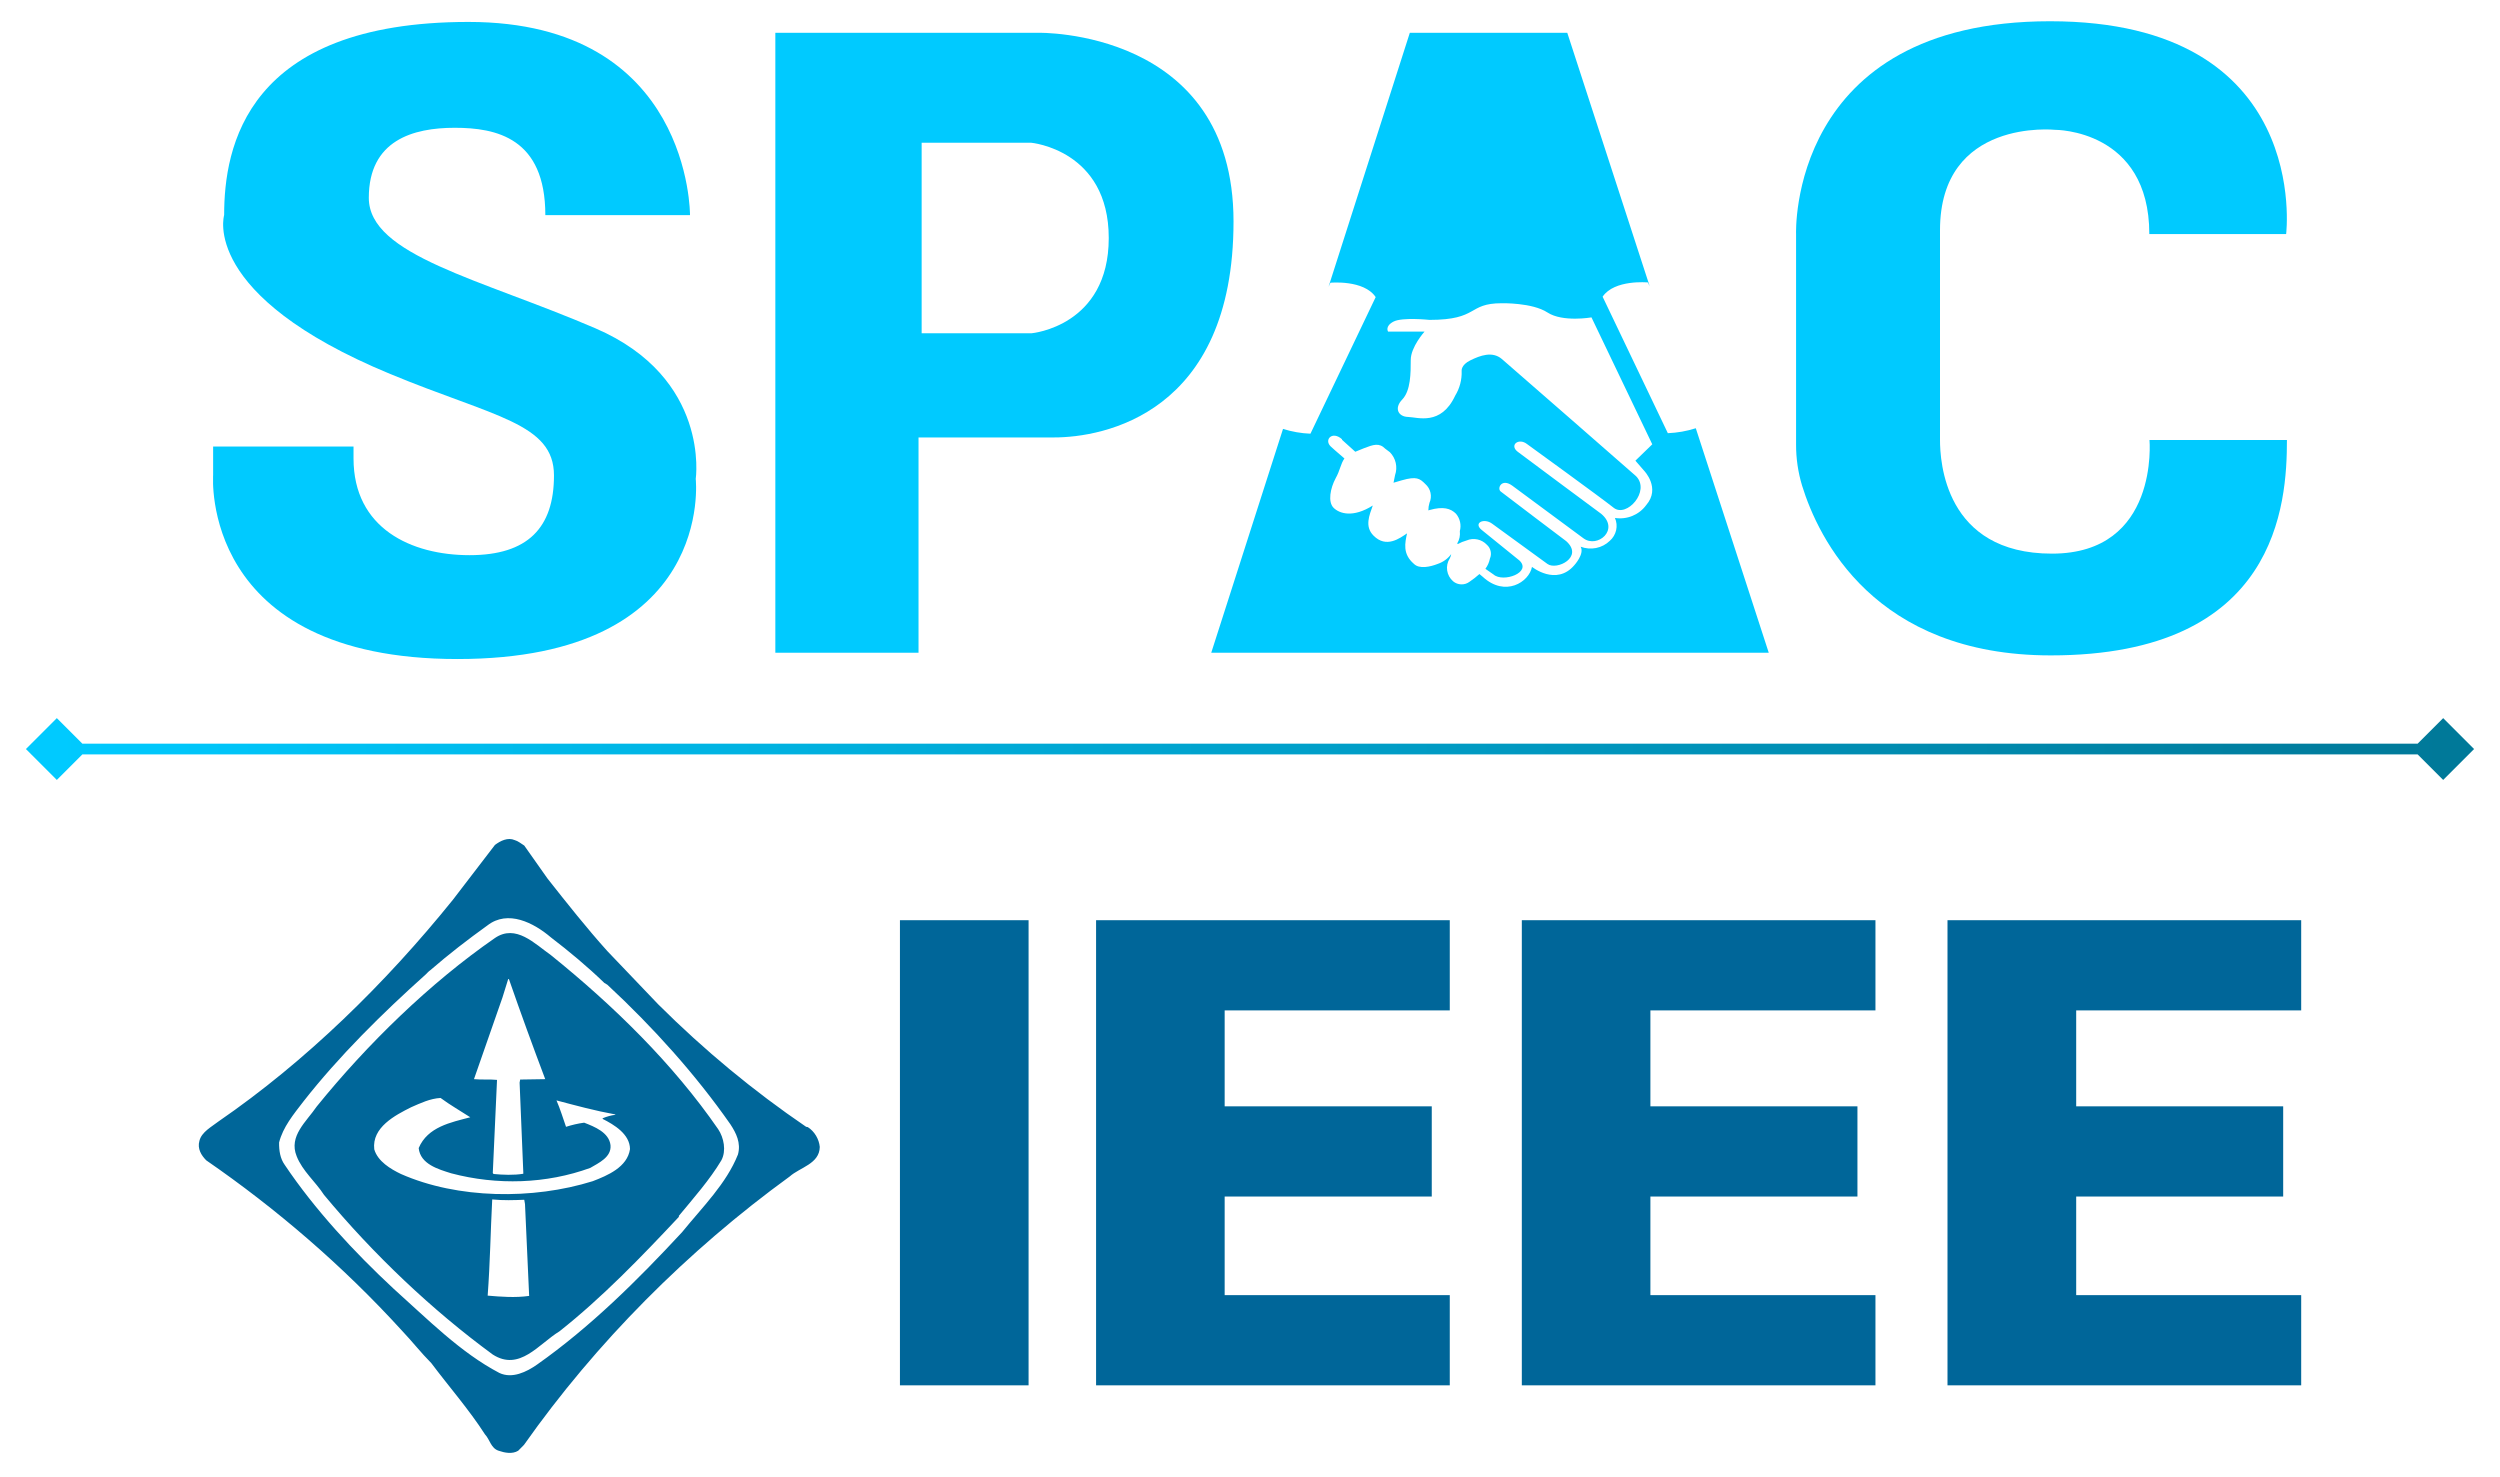 <svg width="44" height="26" viewBox="0 0 44 26" fill="none" xmlns="http://www.w3.org/2000/svg">
<g clip-path="url(#clip0_138_2872)">
<path d="M40.236 4.12C40.236 4.12 40.696 0.374 36.081 0.374C31.465 0.374 31.611 4.12 31.611 4.12V7.824C31.61 8.069 31.646 8.313 31.717 8.548C32.002 9.47 32.986 11.535 36.093 11.535C40.091 11.535 40.25 8.862 40.25 7.744H37.831C37.831 7.744 38.008 9.744 36.115 9.744C34.223 9.744 34.144 8.111 34.144 7.742V4.052C34.144 2.071 36.17 2.285 36.17 2.285C36.17 2.285 37.828 2.274 37.828 4.119H40.236V4.12Z" fill="#00CAFF"/>
<path d="M21.318 11.488H31.13L29.846 7.537C29.687 7.588 29.522 7.617 29.354 7.624L28.206 5.222C28.413 4.915 29.002 4.971 29.002 4.971L29.035 5.039L27.584 0.577H24.813L23.382 5.048L23.416 4.976C23.416 4.976 24.005 4.92 24.212 5.229L23.064 7.633C22.9 7.627 22.738 7.598 22.581 7.549M23.619 7.74L23.853 7.951L24.005 7.889C24.171 7.825 24.274 7.789 24.38 7.897L24.462 7.959C24.513 8.011 24.549 8.076 24.565 8.147C24.581 8.219 24.577 8.293 24.553 8.362C24.54 8.421 24.534 8.462 24.526 8.496L24.673 8.453C24.93 8.38 24.987 8.419 25.087 8.52C25.132 8.56 25.164 8.613 25.177 8.673C25.19 8.732 25.184 8.793 25.159 8.849C25.146 8.892 25.139 8.937 25.139 8.983L25.162 8.976C25.401 8.909 25.532 8.948 25.626 9.042C25.661 9.084 25.685 9.133 25.697 9.187C25.709 9.24 25.707 9.295 25.693 9.348C25.702 9.423 25.686 9.5 25.647 9.565L25.658 9.575C25.707 9.548 25.759 9.527 25.813 9.512C25.873 9.486 25.939 9.48 26.003 9.494C26.067 9.508 26.124 9.54 26.169 9.588C26.202 9.617 26.226 9.657 26.235 9.7C26.245 9.743 26.241 9.789 26.223 9.83C26.21 9.895 26.183 9.957 26.143 10.011L26.151 10.017L26.286 10.111C26.456 10.26 26.966 10.075 26.741 9.864C26.741 9.864 26.232 9.451 26.079 9.328C25.925 9.204 26.115 9.112 26.259 9.215L27.236 9.926C27.399 10.043 27.88 9.805 27.565 9.524C27.565 9.524 26.479 8.704 26.412 8.65C26.345 8.597 26.426 8.411 26.615 8.547L27.87 9.475C28.114 9.655 28.514 9.322 28.181 9.043C28.181 9.043 26.865 8.068 26.712 7.951C26.559 7.834 26.729 7.699 26.878 7.817C26.878 7.817 28.174 8.756 28.401 8.937C28.629 9.118 29.053 8.641 28.794 8.38C28.794 8.38 26.6 6.46 26.432 6.318C26.264 6.176 26.05 6.258 25.88 6.341C25.709 6.424 25.725 6.529 25.725 6.529C25.731 6.682 25.691 6.833 25.611 6.964C25.361 7.5 24.948 7.342 24.78 7.338C24.612 7.334 24.53 7.186 24.68 7.031C24.829 6.875 24.829 6.565 24.829 6.336C24.829 6.106 25.072 5.836 25.072 5.836H24.43C24.43 5.836 24.37 5.743 24.524 5.661C24.677 5.579 25.159 5.63 25.159 5.63C26.033 5.63 25.822 5.337 26.43 5.337C26.43 5.337 26.967 5.324 27.236 5.5C27.505 5.675 28.01 5.586 28.01 5.586L29.08 7.82L28.783 8.108L28.936 8.284C28.936 8.284 29.233 8.59 28.973 8.89C28.911 8.975 28.827 9.04 28.73 9.08C28.633 9.12 28.526 9.132 28.423 9.116C28.453 9.184 28.46 9.259 28.444 9.332C28.427 9.404 28.389 9.469 28.333 9.518C28.266 9.583 28.182 9.627 28.091 9.645C28 9.663 27.906 9.655 27.819 9.622C27.892 9.748 27.706 9.95 27.706 9.95C27.387 10.319 26.963 9.977 26.963 9.977C26.913 10.245 26.49 10.514 26.098 10.153L26.038 10.103C25.984 10.152 25.926 10.197 25.865 10.238C25.823 10.27 25.771 10.287 25.719 10.285C25.666 10.284 25.615 10.265 25.575 10.231C25.518 10.182 25.481 10.114 25.47 10.041C25.459 9.967 25.475 9.891 25.516 9.828C25.529 9.805 25.537 9.779 25.541 9.752C25.483 9.832 25.4 9.892 25.306 9.924C25.172 9.977 24.979 10.019 24.885 9.924C24.68 9.748 24.729 9.553 24.764 9.387C24.639 9.471 24.399 9.655 24.174 9.427C24.013 9.266 24.102 9.066 24.161 8.897C23.813 9.117 23.575 9.041 23.471 8.937C23.368 8.834 23.412 8.594 23.509 8.414C23.585 8.28 23.595 8.163 23.662 8.069C23.528 7.955 23.44 7.876 23.419 7.856C23.3 7.739 23.448 7.577 23.62 7.731L23.619 7.74Z" fill="#00CAFF"/>
<path d="M18.271 0.577H13.646V11.488H16.166V7.699H18.552C19.402 7.699 21.71 7.296 21.71 3.898C21.71 0.499 18.271 0.577 18.271 0.577ZM18.159 5.866H16.221V2.512H18.147C18.147 2.512 19.514 2.635 19.514 4.189C19.514 5.743 18.159 5.865 18.159 5.865V5.866Z" fill="#00CAFF"/>
<path d="M12.144 3.785C12.144 3.785 12.167 0.386 8.246 0.386C4.325 0.386 3.945 2.6 3.945 3.785C3.945 3.785 3.515 5.195 6.868 6.582C8.691 7.338 9.75 7.447 9.75 8.368C9.75 9.29 9.288 9.771 8.264 9.771C7.239 9.771 6.222 9.301 6.222 8.068V7.859H3.751V8.362C3.751 8.362 3.508 11.599 8.053 11.599C12.597 11.599 12.245 8.429 12.245 8.429C12.245 8.429 12.506 6.651 10.481 5.779C8.457 4.907 6.491 4.496 6.491 3.482C6.491 2.467 7.272 2.249 8.003 2.249C8.734 2.249 9.598 2.427 9.598 3.786H12.144V3.785Z" fill="#00CAFF"/>
</g>
<path d="M43.544 13.183L43 12.639L42.456 13.183L43 13.727L43.544 13.183ZM0.456 13.183L1 13.727L1.544 13.183L1 12.639L0.456 13.183ZM43 13.089L1 13.089V13.277L43 13.277V13.089Z" fill="url(#paint0_linear_138_2872)"/>
<g clip-path="url(#clip1_138_2872)">
<path d="M15.839 16.196H18.103V24.382H15.839V16.196ZM19.291 24.382V16.196H25.516V17.783H21.554V19.472H25.199V21.059H21.554V22.794H25.516V24.382H19.291ZM26.784 24.382V16.196H33.008V17.783H29.047V19.472H32.691V21.059H29.047V22.794H33.008V24.382H26.784ZM34.276 24.382V16.196H40.501V17.783H36.541V19.472H40.184V21.059H36.541V22.794H40.501V24.382H34.276ZM8.663 21.11C8.633 21.688 8.626 22.223 8.583 22.803C8.812 22.823 9.069 22.843 9.313 22.808L9.24 21.192L9.227 21.116C9.042 21.123 8.866 21.13 8.663 21.11ZM7.237 19.487C6.955 19.628 6.542 19.842 6.587 20.228C6.647 20.439 6.876 20.576 7.056 20.662C8.054 21.103 9.378 21.118 10.432 20.789C10.692 20.689 11.041 20.543 11.088 20.224C11.086 19.96 10.807 19.794 10.607 19.693V19.681C10.677 19.653 10.757 19.628 10.829 19.621V19.614C10.476 19.55 10.136 19.458 9.794 19.367C9.86 19.518 9.907 19.676 9.962 19.832C10.065 19.799 10.17 19.774 10.281 19.759C10.461 19.829 10.719 19.93 10.745 20.155C10.765 20.367 10.534 20.469 10.389 20.555C9.616 20.837 8.747 20.864 7.941 20.65C7.718 20.58 7.397 20.49 7.369 20.206C7.527 19.832 7.936 19.754 8.277 19.664C8.102 19.55 7.924 19.45 7.754 19.324C7.57 19.334 7.402 19.415 7.237 19.487ZM8.944 17.232L8.844 17.554L8.342 18.993C8.468 19.006 8.623 18.993 8.747 19.006V19.018L8.673 20.645L8.686 20.662C8.846 20.678 9.047 20.686 9.21 20.658V20.633L9.145 19.054L9.155 19L9.596 18.993C9.376 18.41 9.162 17.822 8.957 17.232H8.944ZM8.711 16.509C9.08 16.258 9.411 16.61 9.697 16.811C10.802 17.702 11.845 18.722 12.64 19.874C12.74 20.023 12.786 20.254 12.696 20.422C12.49 20.766 12.212 21.08 11.948 21.399V21.417C11.291 22.118 10.597 22.838 9.847 23.431C9.481 23.654 9.145 24.142 8.673 23.84C7.6 23.054 6.572 22.077 5.702 21.029C5.554 20.799 5.323 20.61 5.221 20.349C5.077 19.995 5.393 19.741 5.574 19.475C6.462 18.378 7.565 17.302 8.711 16.509ZM9.636 15.462L9.227 14.882C9.177 14.851 9.115 14.8 9.059 14.786C8.939 14.733 8.809 14.797 8.711 14.871L7.971 15.836C6.785 17.307 5.381 18.681 3.849 19.735C3.728 19.829 3.548 19.922 3.51 20.078C3.47 20.218 3.543 20.334 3.63 20.422C4.857 21.268 6.03 22.273 7.074 23.419C7.259 23.614 7.409 23.808 7.591 23.991C7.896 24.398 8.255 24.808 8.535 25.244C8.623 25.337 8.638 25.488 8.776 25.533C8.884 25.57 9.017 25.596 9.12 25.533L9.222 25.43C10.491 23.629 12.101 22.012 13.899 20.706C14.079 20.545 14.423 20.485 14.428 20.186C14.415 20.048 14.335 19.912 14.217 19.837L14.188 19.832C13.262 19.201 12.4 18.488 11.587 17.679L10.69 16.74C10.326 16.336 9.972 15.888 9.636 15.462ZM8.578 16.288C8.939 16.007 9.393 16.24 9.697 16.499C10.015 16.742 10.346 17.018 10.637 17.3L10.689 17.331C11.495 18.079 12.242 18.91 12.856 19.789C12.956 19.942 13.044 20.116 12.988 20.319C12.784 20.832 12.367 21.24 12.003 21.688C11.216 22.537 10.386 23.358 9.456 24.014C9.268 24.147 9.014 24.27 8.789 24.164C8.104 23.805 7.527 23.218 6.928 22.682C6.234 22.037 5.537 21.286 5.01 20.5C4.932 20.39 4.91 20.254 4.912 20.108C4.98 19.837 5.165 19.614 5.341 19.385C5.963 18.591 6.725 17.838 7.494 17.149C7.512 17.132 7.545 17.094 7.573 17.076C7.903 16.79 8.232 16.537 8.578 16.288Z" fill="#006699"/>
</g>
<defs>
<linearGradient id="paint0_linear_138_2872" x1="1" y1="12.683" x2="43" y2="12.683" gradientUnits="userSpaceOnUse">
<stop stop-color="#00CAFF"/>
<stop offset="1" stop-color="#007999"/>
</linearGradient>
<clipPath id="clip0_138_2872">
<rect width="36.5" height="11.224" fill="white" transform="translate(3.75 0.375)"/>
</clipPath>
<clipPath id="clip1_138_2872">
<rect width="37.023" height="10.858" fill="white" transform="translate(3.488 14.766)"/>
</clipPath>
</defs>
</svg>
